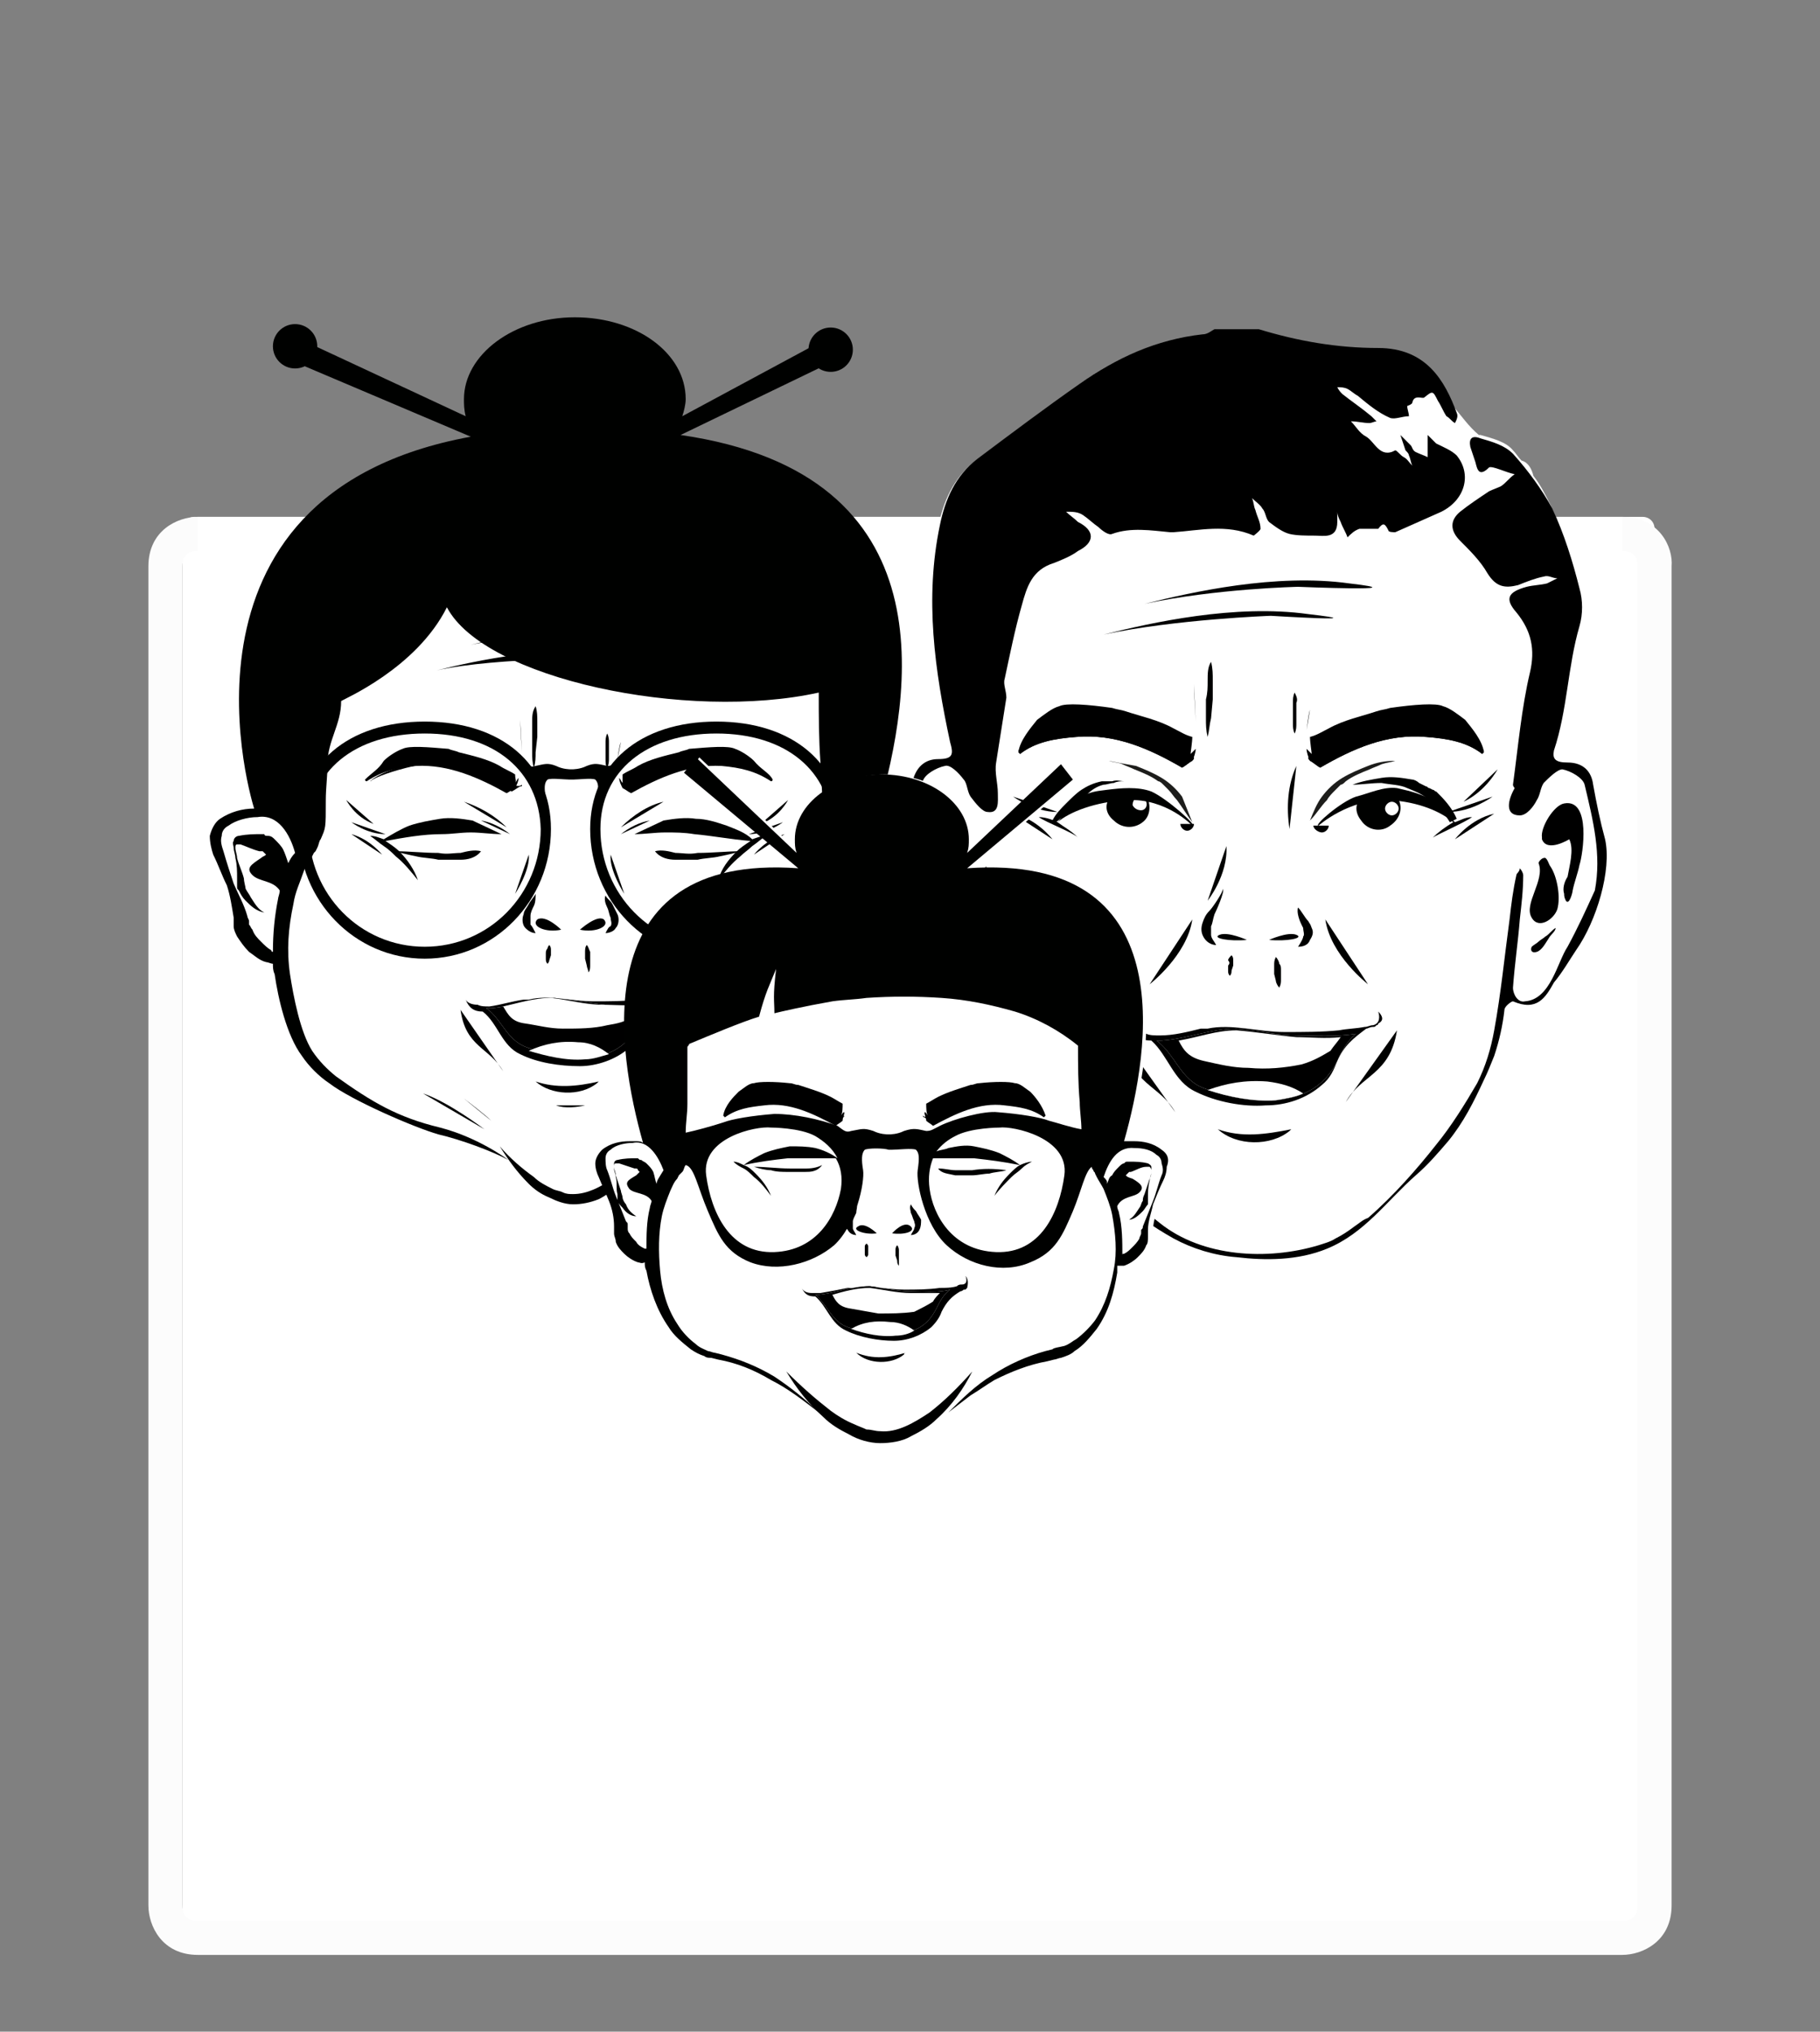 <?xml version="1.0" encoding="utf-8"?>
<!-- Generator: Adobe Illustrator 22.1.0, SVG Export Plug-In . SVG Version: 6.00 Build 0)  -->
<svg version="1.1" id="Laag_1" xmlns="http://www.w3.org/2000/svg" xmlns:xlink="http://www.w3.org/1999/xlink" x="0px" y="0px"
	 viewBox="0 0 106.7 119.1" style="enable-background:new 0 0 106.7 119.1;" xml:space="preserve">
<rect x="0" y="0" width="106.7" height="119.1" fill="#808080" stroke="none"/>
<style type="text/css">
	.st0{fill:#FFFFFF;}
	.st1{fill:#FCFCFC;}
	.st2{fill:#000100;}
	.st3{fill:#1D1D1B;}
</style>
<path class="st0" d="M96.3,112.7H11.4c-0.4,0-0.7-0.3-0.7-0.7V31c0-0.4,0.3-0.7,0.7-0.7h84.9c0.4,0,0.7,0.3,0.7,0.7v81
	C97,112.4,96.7,112.7,96.3,112.7z"/>
<g>
	<path class="st1" d="M95.1,32.3c0.8,0,0.9,0.5,0.9,0.9v78.5c0,0.8-0.5,0.9-0.9,0.9H11.6c-0.8,0-0.9-0.5-0.9-0.9V33.2
		c0-0.8,0.5-0.9,0.9-0.9v-2c-1.2,0-2.9,0.8-2.9,2.9v78.5c0,1.2,0.8,2.9,2.9,2.9h83.5c1.2,0,2.9-0.8,2.9-2.9V33.2
		c0.1-1.1-0.7-2.9-2.9-2.9V32.3z"/>
</g>
<rect x="11.6" y="30.3" class="st0" width="83.5" height="2"/>
<g>
	<path class="st0" d="M94,49c-0.2-1.1-0.4-2.1-0.7-3.2c-0.2-0.8-0.7-1.3-1.5-1.3c-0.7,0-0.9-0.2-0.8-0.7l0,0
		c0.8-2.4,0.8-4.9,1.5-7.3c0.2-0.7,0.1-1.5,0-2.2c-0.4-1.6-0.9-3.2-1.6-4.7c-0.3-0.6-0.6-1.2-1-1.7c-0.1-0.4-0.3-0.8-0.7-0.9
		c-0.2-0.2-0.3-0.4-0.5-0.6c-0.4-0.5-1.2-0.7-1.9-0.9h-0.1c-0.6-0.5-1-1.1-1.6-1.8c-0.7-1.7-1.9-3.2-4.4-3.2c-2.4,0-4.7-0.5-7-1.1
		h-2.6c-0.2,0.1-0.5,0.3-0.7,0.3c-2.7,0.3-5.1,1.3-7.2,2.9c-2,1.5-4,2.9-6,4.4c-1.3,1-1.9,2.4-2.2,3.9c-0.9,4.3-0.3,8.5,0.6,12.7
		c0.1,0.7,0.1,1-0.7,1c-0.9,0-1.4,0.5-1.5,1.3C53.2,47,53,48,52.7,49.1c-0.4,2,0.5,5,1.6,6.8c0.4,0.6,0.8,1.3,1.3,1.9
		c0.5,0.9,1,1.7,2.4,1.1c0.1,0,0.5,0.3,0.5,0.5c0.2,3.1,1.9,5.6,3.8,7.9c1.8,2.1,3.9,4,6.4,5.4c1.1,0.6,2.4,1,3.7,1.1
		c1.8,0.2,3.7,0.2,5.3-0.5c2.2-0.9,3.5-2.8,5.2-4.3c0.7-0.6,1.4-1.3,1.9-2c0.9-1.1,1.5-2.3,2.1-3.6c0.2-0.5,0.4-0.9,0.6-1.4l0,0l0,0
		c0.3-0.8,0.5-1.7,0.6-2.7c0-0.2,0.5-0.5,0.5-0.5c1.3,0.6,1.9-0.3,2.4-1.1c0.5-0.6,1-1.3,1.3-1.9C93.6,54,94.5,51,94,49z"/>
	<path class="st2" d="M73.1,55.1c0,0-1.1-0.5-1.6-0.3S72.1,55.2,73.1,55.1z"/>
	<path class="st2" d="M74.4,55.1c1,0.1,2.1-0.1,1.6-0.3S74.4,55.1,74.4,55.1z"/>
	<path class="st2" d="M76.1,55.5c0.3,0,0.6-0.1,0.7-0.4c0.2-0.3,0.2-0.5,0.1-0.7c-0.1-0.3-0.1-0.2-0.2-0.4c-0.2-0.2-0.4-0.6-0.6-0.8
		c-0.1,0.3,0.1,0.8,0.2,1s0,0,0.1,0.2c0,0.2,0.1,0.4,0,0.5C76.4,55,76.3,55.2,76.1,55.5z"/>
	<path class="st2" d="M70.9,53.4c-0.2,0.2-0.3,0.4-0.4,0.7s-0.1,0.6,0.1,0.9c0.2,0.3,0.5,0.4,0.7,0.4C71.2,55.2,71,55,71,54.8
		s0-0.3,0-0.5c0.1-0.2,0.1-0.4,0.2-0.7c0.1-0.2,0.6-1.3,0.5-1.5C71.7,52.3,71.1,53.2,70.9,53.4z"/>
	<path class="st2" d="M72,56.6v0.3c0,0.1,0,0.2,0.1,0.3c0.1-0.1,0.1-0.2,0.1-0.3l0.1-0.3c0-0.1,0-0.2,0-0.3s0-0.2-0.1-0.3
		c-0.1,0.1-0.2,0.2-0.2,0.3C72.1,56.4,72.1,56.5,72,56.6z"/>
	<path class="st2" d="M74.8,56.1c-0.1,0.2-0.1,0.3-0.1,0.5s0,0.3,0,0.5l0.1,0.4c0,0.1,0.1,0.3,0.2,0.4c0.1-0.2,0.1-0.3,0.1-0.5v-0.5
		c0-0.2,0-0.3-0.1-0.4C75,56.4,74.9,56.2,74.8,56.1z"/>
	<path class="st2" d="M76,44.9c-0.5,1.1-0.6,2.4-0.4,3.7"/>
	<path class="st2" d="M84,49.1c0.3-0.2,1.9-0.9,2.3-1.2c-0.4,0-0.7,0.2-1,0.3c-0.6-0.5-0.8-1.2-1.5-1.4c-0.7-0.3-1-0.4-1.9-0.6
		c-0.8-0.1-1.6,0.3-2.4,0.5c-0.9,0.3-2.5,1.7-2.2,1.7c0,0,1.8-1.6,4.1-1.5c1.8,0.1,3.1,0.7,3.8,1.3C84.7,48.5,84.3,48.8,84,49.1z"/>
	<path class="st2" d="M70.8,39.9c0,0.4,0,0.7-0.1,1.1v1.1c0,0.4,0,0.7,0.1,1.1c0.1-0.4,0.1-0.7,0.2-1.1l0.1-1.1c0-0.4,0-0.7,0-1.1
		c0-0.4,0-0.7-0.1-1.1C70.8,39.1,70.8,39.5,70.8,39.9z"/>
	<path class="st2" d="M75.9,40.6c-0.1,0.2-0.1,0.4-0.1,0.6c0,0.2,0,0.4,0,0.6v0.6c0,0.2,0,0.4,0.1,0.6c0.1-0.2,0.1-0.4,0.1-0.6v-0.6
		c0-0.2,0-0.4,0-0.6C76.1,41,76,40.8,75.9,40.6z"/>
	<path class="st2" d="M85.3,49.2c0,0,0.9-1.2,2.3-1.5"/>
	<path class="st2" d="M77.3,53.3"/>
	<path class="st2" d="M87.5,46.7c0,0-1.2,0.9-2.6,0.9"/>
	<path class="st2" d="M87.8,45.1c0,0-0.7,1.3-2,1.9"/>
	<path class="st2" d="M80.2,57.7c0,0-2.2-1.7-2.5-3.8"/>
	<path class="st2" d="M67.4,57.7c0,0,2.2-1.7,2.5-3.8"/>
	<path class="st2" d="M70.8,52.8c0,0,1.2-1.5,1.1-3.2"/>
	<path class="st2" d="M70,40.1c0,0.5,0.1,2.2,0.1,2.2"/>
	<path class="st2" d="M76.8,41.6c-0.1,0.3-0.2,1.2-0.2,1.2"/>
	<path class="st2" d="M64.7,37.2c2.8-0.7,7.7-1.8,12-1.2c4.3,0.5-2.2,0.1-2.2,0.1S68.9,36.3,64.7,37.2z"/>
	<path class="st2" d="M67.1,35.4c2.8-0.7,7.7-1.8,12-1.2c4.3,0.5-3,0.2-3,0.2S71.3,34.5,67.1,35.4z"/>
	<path class="st2" d="M81.9,46.7L80,46.6c-0.6,0.4-0.6,1-0.2,1.5c0.4,0.6,1.2,0.7,1.7,0.3C82.1,48,82.3,47.3,81.9,46.7z M81.6,47.8
		c-0.2,0-0.4-0.2-0.4-0.4s0.2-0.4,0.4-0.4c0.2,0,0.4,0.2,0.4,0.4S81.8,47.8,81.6,47.8z"/>
	<path class="st2" d="M79.3,46c0.5-0.2,1.1-0.3,1.7-0.4c0.6-0.1,1.2,0,1.8,0.1c0.1,0,0.3,0.1,0.4,0.2l0.2,0.1l0.2,0.1
		c0.1,0,0.1,0.1,0.2,0.1l0.2,0.1c0.1,0,0.1,0.1,0.2,0.1l0.2,0.2c0.4,0.4,0.8,0.9,1,1.4L85,48.2c-0.3-0.5-0.7-0.9-1.1-1.2
		c-0.4-0.4-0.9-0.6-1.4-0.8c-0.4-0.2-1-0.2-1.5-0.3C80.4,45.9,79.8,46,79.3,46z"/>
	<path class="st2" d="M62,48.2c0.7-0.6,2.2-1.2,4.1-1.3c2.3-0.1,3.8,1.5,3.8,1.5c0.3,0-1.5-1.6-2.4-2c-0.8-0.3-1.8-0.2-2.6-0.1
		c-0.8,0.1-0.8,0.1-1.6,0.4C62.6,47,62.5,47.7,62,48.2c-0.4-0.2-0.8-0.3-1.1-0.3c0.4,0.3,2,0.9,2.3,1.2C62.8,48.7,62.4,48.5,62,48.2
		z"/>
	<path class="st2" d="M61.7,49.2c0,0-0.9-1.2-2.3-1.5"/>
	<path class="st2" d="M59.4,46.7c0,0,1.2,0.9,2.6,0.9"/>
	<path class="st2" d="M67,46.4l-1.8,0.2c-0.5,0.5-0.4,1.1,0.1,1.5c0.5,0.5,1.3,0.5,1.8,0C67.5,47.7,67.5,46.9,67,46.4z M66.9,47.5
		c-0.2,0-0.4-0.1-0.5-0.3c0-0.2,0.1-0.4,0.3-0.5c0.2,0,0.4,0.1,0.5,0.3C67.3,47.3,67.1,47.5,66.9,47.5z"/>
	<path class="st2" d="M65.9,45.8c-0.2,0-0.4,0-0.6,0.1c-0.2,0-0.4,0.1-0.6,0.1c-0.4,0.1-0.7,0.3-1,0.6c-0.1,0.1-0.2,0.1-0.2,0.2
		c-0.1,0.1-0.2,0.1-0.2,0.2L63,47.2c-0.1,0.1-0.1,0.1-0.2,0.2c-0.3,0.3-0.6,0.6-0.9,0.8l-0.2-0.1c0.2-0.4,0.5-0.7,0.8-1
		s0.6-0.6,0.9-0.8c0.3-0.2,0.7-0.4,1.2-0.5c0.2,0,0.4,0,0.6,0C65.5,45.7,65.7,45.8,65.9,45.8z"/>
	<g>
		<g>
			<g>
				<g>
					<path d="M85.9,42.2c-0.4-0.3-0.9-0.7-1.3-0.8c-0.4-0.2-1.7-0.1-3.1,0.1c-0.3,0.1-0.5,0.1-0.8,0.2c-0.9,0.3-1.9,0.5-2.8,1
						c-0.4,0.2-0.7,0.4-1.1,0.5c0,0.3,0.1,0.9,0.1,1l0,0c-0.1-0.1-0.2-0.2-0.3-0.3c0,0.2,0.1,0.5,0.2,0.7c0.2,0.1,0.4,0.3,0.6,0.4
						c1.9-1.1,3.9-2,6.2-1.8c1.3,0.1,2.4,0.3,3.3,1l0.1-0.1C86.9,43.4,86.3,42.7,85.9,42.2z"/>
				</g>
			</g>
			<g>
				<g>
					<path d="M87,44c-1.9-1.5-4.2-2-6.5-1.3c-1.1,0.4-2.1,1-3.2,1.6c-0.2,0.1-0.4,0.1-0.6,0.1c0,0.1,0,0.1,0.1,0.2
						c0.2,0.1,0.4,0.3,0.6,0.4c1.9-1.1,3.9-2,6.2-1.8c1.3,0.1,2.4,0.3,3.3,1C86.9,44.1,86.9,44.1,87,44L87,44z"/>
				</g>
			</g>
		</g>
		<g>
			<g>
				<g>
					<path d="M60.8,42.2c0.4-0.3,0.9-0.7,1.3-0.8c0.4-0.2,1.7-0.1,3.1,0.1c0.3,0.1,0.5,0.1,0.8,0.2c0.9,0.3,1.9,0.5,2.8,1
						c0.4,0.2,0.7,0.4,1.1,0.5c0,0.3-0.1,0.9-0.1,1l0,0c0.1-0.1,0.2-0.2,0.3-0.3c0,0.2-0.1,0.5-0.2,0.7c-0.2,0.1-0.4,0.3-0.6,0.4
						c-1.9-1.1-3.9-2-6.2-1.8c-1.3,0.1-2.4,0.3-3.3,1l-0.1-0.1C59.8,43.4,60.4,42.7,60.8,42.2z"/>
				</g>
			</g>
			<g>
				<g>
					<path d="M59.7,44c1.9-1.5,4.2-2,6.5-1.3c1.1,0.4,2.1,1,3.2,1.6c0.2,0.1,0.4,0.1,0.6,0.1c0,0.1,0,0.1-0.1,0.2
						c-0.2,0.1-0.4,0.3-0.6,0.4c-1.9-1.1-3.9-2-6.2-1.8c-1.3,0.1-2.4,0.3-3.3,1C59.8,44.1,59.7,44.1,59.7,44L59.7,44z"/>
				</g>
			</g>
		</g>
	</g>
	<path d="M54.7,49.1c-0.3,0.6,0,1.6,0.1,2.2c0.1,0.3,0.2,0.7,0.2,1c0,0.1,0,0.2,0,0.2l-0.1,0.1l0,0l0,0l0,0c-0.2,0-0.3-0.1-0.3-0.2
		v-0.1l0,0c0-0.2-0.1-0.3-0.1-0.5c-0.2-0.4-0.3-0.9-0.4-1.3c-0.2-0.6-0.7-3.9,0.9-3.6c0.6,0.1,1.4,1.4,1.3,2V49
		C56,49.9,54.7,49.1,54.7,49.1z M56.4,55.2c-0.1-0.1-0.3-0.2-0.4-0.3c-0.1-0.1-0.4-0.4-0.6-0.4l0,0c0,0.2,0.3,0.4,0.4,0.6
		c0.2,0.2,0.4,0.6,0.7,0.8c0.2,0.1,0.4-0.2,0.3-0.3C56.7,55.4,56.6,55.3,56.4,55.2z M56.5,50.5c0-0.1-0.2-0.3-0.3-0.3
		c-0.2,0-0.3,0.4-0.4,0.5c-0.4,0.7-0.6,1.8-0.4,2.5c0.2,0.5,1.1,1.2,1.5,0.5S56,51.6,56.5,50.5z M91.7,52.4c0,0.1,0,0.2,0.1,0.4
		c0.2,0.3,0.4-0.5,0.4-0.6c0.1-0.5,0.3-1,0.4-1.5c0.2-0.6,0.7-3.9-0.9-3.6c-0.6,0.1-1.4,1.4-1.3,2v0.1c0.3,0.8,1.6,0,1.6,0
		c0.3,0.6,0,1.6-0.1,2.2C91.7,51.7,91.6,52.1,91.7,52.4z M89.8,53.8c0.4,0.7,1.3,0.1,1.5-0.5c0.2-0.7,0-1.9-0.4-2.5
		c-0.1-0.1-0.2-0.6-0.4-0.5c-0.1,0-0.3,0.2-0.3,0.3C90.6,51.6,89.3,53,89.8,53.8z M90.6,54.9c-0.1,0.1-0.3,0.2-0.4,0.3
		s-0.3,0.2-0.4,0.3c-0.1,0.2,0,0.4,0.3,0.3c0.3-0.1,0.5-0.5,0.7-0.8c0.1-0.2,0.4-0.4,0.4-0.6l0,0C91,54.5,90.8,54.8,90.6,54.9z
		 M92.4,55.7c-0.4,0.6-0.8,1.3-1.3,1.9c-0.5,0.9-1,1.7-2.4,1.1c-0.1,0-0.5,0.3-0.5,0.5c-0.1,0.9-0.3,1.8-0.6,2.7l0,0l0,0
		c-0.2,0.5-0.4,1-0.6,1.4c-0.6,1.3-1.2,2.5-2.1,3.6c-0.6,0.7-1.2,1.4-1.9,2c-1.7,1.5-3,3.4-5.2,4.3c-1.7,0.7-3.6,0.7-5.3,0.5
		c-1.3-0.1-2.6-0.5-3.7-1.1c-2.5-1.4-4.6-3.3-6.4-5.4c-2-2.3-3.6-4.8-3.8-7.9c0-0.2-0.5-0.5-0.5-0.5c-1.3,0.6-1.9-0.3-2.4-1.1
		c-0.5-0.6-1-1.3-1.3-1.9c-1.1-1.8-2-4.7-1.6-6.8c0.2-1.1,0.4-2.1,0.7-3.2c0.2-0.8,0.7-1.3,1.5-1.3c0.9,0,0.9-0.3,0.7-1
		c-0.9-4.2-1.5-8.4-0.6-12.7c0.3-1.5,0.9-2.9,2.2-3.9c2-1.5,4-3,6-4.4c2.1-1.5,4.5-2.6,7.2-2.9c0.3,0,0.5-0.2,0.7-0.3h2.6
		c2.3,0.7,4.6,1.1,7,1.1c2.8,0,3.9,1.9,4.6,3.8c0.1,0.2,0,0.4-0.1,0.6c-0.2-0.1-0.3-0.3-0.5-0.4c-0.2-0.3-0.3-0.6-0.5-0.9
		c-0.3-0.6-0.3-0.6-0.8-0.2c-0.1,0.1-0.6-0.2-0.7,0.3c0,0.1-0.3,0.2-0.3,0.2c0,0.2,0.1,0.4,0.1,0.6c-0.4,0-0.8,0.2-1.1,0.1
		c-0.7-0.3-1.3-0.8-1.9-1.3c-0.2-0.1-0.4-0.3-0.6-0.4s-0.4-0.1-0.6-0.1c0.1,0.2,0.2,0.3,0.3,0.4c0.5,0.4,1.1,0.8,1.7,1.3
		c0.1,0.1,0.2,0.2,0.3,0.3c-0.1,0-0.3,0.1-0.4,0.1c-0.4,0-0.7-0.1-1.1-0.1c0.3,0.3,0.5,0.7,0.9,0.9c0.5,0.3,0.8,1.3,1.7,0.8
		c0.1,0,0.3,0.3,0.5,0.4s0.3,0.3,0.5,0.5c-0.1-0.2-0.1-0.4-0.2-0.6c0-0.1-0.1-0.2-0.2-0.3c-0.1-0.3-0.2-0.6-0.3-0.9
		c0.2,0.2,0.4,0.4,0.6,0.6c0.1,0.1,0.1,0.3,0.3,0.4c0.2,0.1,0.5,0.2,0.7,0.3c0-0.2,0-0.4,0-0.7c0-0.2,0-0.4,0-0.6
		c0.2,0.2,0.3,0.3,0.5,0.5c0.4,0.2,0.9,0.4,1.2,0.7c0.9,1.1,0.5,2.6-0.9,3.3c-0.9,0.4-1.8,0.8-2.7,1.2c-0.1,0-0.4,0-0.4-0.1
		c-0.2-0.4-0.3-0.5-0.6-0.1c0,0-0.5,0-0.7,0c-0.1,0-0.3,0-0.4,0c-0.3,0.1-0.5,0.3-0.7,0.5c-0.1-0.3-0.3-0.6-0.4-0.9
		c-0.1-0.2-0.2-0.4-0.2-0.6c0,0.2,0,0.4,0,0.6c0,1-0.8,0.8-1.3,0.8s-1.1,0-1.5-0.1s-0.8-0.4-1.2-0.7c-0.2-0.2-0.2-0.6-0.4-0.8
		c-0.1-0.2-0.4-0.4-0.6-0.6c0.1,0.2,0.1,0.5,0.2,0.7c0.1,0.4,0.3,0.7,0.3,1.1c0,0.1-0.4,0.4-0.4,0.4c-1.6-0.7-3.2-0.3-4.7-0.2
		c-0.1,0-0.2,0-0.2,0c-1.1-0.1-2.3-0.3-3.4,0.1c-0.2,0.1-0.6-0.2-0.8-0.4c-0.3-0.2-0.6-0.5-0.9-0.7c-0.3-0.2-0.6-0.2-1-0.2
		c0.2,0.2,0.5,0.4,0.7,0.6c1,0.5,1,1.2,0,1.7c-0.4,0.3-0.9,0.5-1.4,0.7c-1.3,0.4-1.6,1.4-1.9,2.5c-0.4,1.4-0.7,2.9-1,4.3
		c-0.1,0.3,0.1,0.7,0.1,1.1c-0.2,1.3-0.4,2.5-0.6,3.8c-0.1,0.6,0.1,1.2,0.1,1.8c0,0.5,0.1,1.2-0.6,1.1c-0.3,0-0.7-0.5-1-0.9
		c-0.2-0.3-0.2-0.8-0.4-1c-0.3-0.4-0.8-0.9-1.1-0.8c-0.5,0.1-1.2,0.5-1.3,0.9c-0.1,0.5-0.3,1-0.4,1.6c-0.4,1.7-0.7,3.7,0.1,5.3
		c0.1,0.3,0.3,0.6,0.4,0.9c0.3,0.6,0.6,1.1,0.9,1.7c0.3,0.6,0.5,1.2,0.7,1.7c0.3,0.5,0.6,0.9,1,1.2c0.2,0.1,0.3,0.4,0.5,0.4
		s0.4,0,0.5,0c0.3-0.1,0.5-0.5,0.4-0.8c-0.1-1.3-0.2-2.6-0.4-4c-0.1-0.9-0.1-1.7-0.2-2.6c0-0.1,0.1-0.3,0.2-0.4
		c0.1,0.1,0.2,0.2,0.2,0.4c0.1,0.9,0.3,1.7,0.4,2.6c0.3,2.2,0.5,4.4,0.8,6.5c0.6,3.9,3.1,6.7,6.1,9.2c0.9,0.7,1.8,1.5,2.7,2.2
		c2.5,2,6.3,2.2,9.3,1.3c0.3-0.1,0.7-0.2,1-0.4c0.4-0.2,0.7-0.4,1.1-0.7c0.3-0.2,0.5-0.4,0.8-0.5c1.5-1.3,2.9-2.9,4-4.3
		c0.9-1.1,1.7-2.4,2.4-3.6c0.5-1,0.8-2,1-3.1c0.4-2.2,0.6-4.3,0.9-6.5c0.1-0.9,0.2-1.7,0.4-2.6c0-0.1,0.2-0.2,0.2-0.4
		c0.1,0.1,0.2,0.3,0.2,0.4c0,0.9-0.1,1.7-0.2,2.6c-0.1,1.3-0.3,2.6-0.4,4c0,0.4,0.3,0.9,0.7,0.8c1.5-0.1,1.9-2.3,2.5-3.2
		c0.6-1.1,1.1-2.2,1.6-3.3c0.4-2.1-0.1-4.1-0.6-6.2c-0.1-0.4-0.8-0.8-1.3-0.9c-0.3,0-0.8,0.5-1.1,0.8c-0.2,0.3-0.2,0.7-0.4,1
		c-0.2,0.4-0.6,0.9-1,0.9c-0.9,0-0.7-0.9-0.3-1.6c0,0-0.1-0.1-0.1-0.2c0.3-2.2,0.5-4.5,1-6.6c0.3-1.3,0.1-2.4-0.8-3.5
		c-0.7-0.8-0.5-1.2,0.6-1.5c0.4-0.1,0.8-0.1,1.2-0.2c0.2-0.1,0.4-0.2,0.6-0.3c-0.3,0-0.5-0.2-0.8-0.1c-0.5,0.1-1,0.3-1.5,0.5
		c-0.8,0.2-1.3,0.1-1.8-0.7c-0.4-0.7-1-1.3-1.6-1.9s-0.6-1.2,0-1.7c0.5-0.4,1.1-0.8,1.7-1.2c0.2-0.1,0.5-0.2,0.7-0.3
		c0.3-0.2,0.5-0.5,0.8-0.7c-0.5-0.1-1.3-0.5-1.5-0.4c-0.6,0.6-0.7,0.1-0.8-0.3c-0.1-0.3-0.2-0.6-0.3-0.9c-0.1-0.5,0.1-0.7,0.6-0.5
		c0.7,0.2,1.4,0.4,1.9,0.9c0.9,1,1.7,2.1,2.3,3.2c0.7,1.5,1.2,3.1,1.6,4.7c0.2,0.7,0.2,1.5,0,2.2c-0.7,2.4-0.7,4.9-1.5,7.3l0,0
		c-0.1,0.5,0.1,0.7,0.8,0.7c0.9,0,1.4,0.5,1.5,1.3c0.2,1.1,0.4,2.1,0.7,3.2C94.5,51,93.6,54,92.4,55.7z"/>
	<g>
		<path d="M80.8,59.3c0.1,0.3,0.1,0.7-0.3,0.8c-0.2,0-0.3,0.1-0.5,0.1c-0.5,0.1-1,0.1-1.5,0.2c-1,0.1-2.1,0.1-3.2,0.1
			c-1.5,0-3.1-0.5-4.5-0.2c-0.1,0-0.3,0-0.4,0c-0.8,0.2-1.6,0.4-2.4,0.4c-0.3,0-0.6,0-0.8-0.1c-0.4,0-0.7-0.2-0.9-0.4
			c0.2,0.6,0.6,0.8,1.2,0.8c1,0.9,1.3,2.4,2.6,3c1.2,0.6,2.8,0.9,4.1,0.8c1.2,0,2.4-0.4,3.3-1.2c0.5-0.4,0.7-0.9,0.9-1.4
			c0.4-0.9,0.9-1.3,1.7-1.9l0,0c0.1,0,0.2-0.1,0.4-0.1c0.1,0,0.1,0,0.2-0.1l0,0l0,0c0.1,0,0.1-0.1,0.1-0.1
			C81.2,59.8,81,59.5,80.8,59.3z M78.4,62.2c-0.7,1.4-1.8,2.1-3.6,2.3c-1.4,0.1-2.9-0.2-4.2-0.7c-1.4-0.5-1.7-2-2.8-2.8
			c0.1,0,0.2,0,0.3,0c1.5-0.1,2.9-0.7,4.4-0.7l0,0c1.2,0.1,2.4,0.4,3.5,0.4c1,0,2.3,0.1,3.5-0.1C79,61,78.6,61.7,78.4,62.2z"/>
		<path d="M78.4,62.2c-0.7,1.4-1.8,2.1-3.6,2.3c-1.4,0.1-2.9-0.2-4.2-0.7c-1.4-0.5-1.7-2-2.8-2.8c0.1,0,0.2,0,0.3,0
			c1.5-0.1,2.9-0.7,4.4-0.7l0,0c1.2,0.1,2.4,0.4,3.5,0.4c1,0,2.3,0.1,3.5-0.1C79,61,78.6,61.7,78.4,62.2z"/>
		<path class="st0" d="M78,61.6c0.2-0.3,0.4-0.5,0.6-0.8c-0.9,0.1-1.8,0-2.6,0c-1.1-0.1-2.3-0.3-3.5-0.4l0,0c-1.2,0-2.2,0.4-3.4,0.6
			c0.3,0.6,0.6,1,1.5,1.2s1.7,0.4,2.6,0.4c1.1,0.1,2.1,0,3.1-0.2C77,62.2,77.5,61.9,78,61.6z"/>
		<path class="st0" d="M74.3,63.4c-1.3-0.1-2.4,0.1-3.5,0.5c1.2,0.4,2.7,0.7,4,0.6c0.6-0.1,1.2-0.2,1.6-0.4
			C75.8,63.7,75.1,63.5,74.3,63.4z"/>
		<path d="M71.4,66.2c1.1,1,3.1,1,4.2,0.1l0.1-0.1C74.2,66.5,72.8,66.7,71.4,66.2z"/>
	</g>
	<path class="st2" d="M78.9,64.6c0.9-1.6,2.6-1.6,3-4.2"/>
	<path class="st2" d="M68.9,65.2c-0.9-1.6-2.6-1.6-3-4.2"/>
	<path class="st3" d="M76.8,48.1c0.2-0.5,0.4-1,0.7-1.4c0.3-0.4,0.7-0.8,1.2-1.1s1-0.5,1.5-0.7s1-0.3,1.6-0.3
		c-0.3,0.1-0.5,0.1-0.8,0.2c-0.2,0.1-0.5,0.2-0.7,0.3c-0.5,0.2-1,0.4-1.4,0.7c-0.1,0.1-0.2,0.2-0.3,0.2c-0.1,0.1-0.2,0.2-0.3,0.3
		c-0.2,0.2-0.4,0.4-0.5,0.6C77.4,47.3,77.2,47.7,76.8,48.1L76.8,48.1z"/>
	<path class="st3" d="M69.9,48.2c-0.3-0.4-0.6-0.9-0.9-1.3c-0.2-0.2-0.3-0.4-0.5-0.6c-0.1-0.1-0.2-0.2-0.3-0.3
		c-0.1-0.1-0.2-0.2-0.3-0.2c-0.4-0.3-0.9-0.5-1.4-0.7c-0.2-0.1-0.5-0.2-0.7-0.3s-0.5-0.1-0.8-0.2c0.5,0.1,1,0.2,1.6,0.3
		c0.5,0.2,1,0.4,1.5,0.7s0.9,0.7,1.2,1.1C69.5,47.2,69.7,47.7,69.9,48.2L69.9,48.2z"/>
	<path d="M77.9,48.4c0,0.2-0.2,0.4-0.4,0.4S77,48.6,77,48.4"/>
	<path d="M70,48.3c0,0.2-0.2,0.4-0.4,0.4s-0.4-0.2-0.4-0.4"/>
</g>
<g>
	<path class="st0" d="M54.7,49.2c0-0.4-0.3-0.8-0.6-1c-0.6-0.5-1.3-0.6-2-0.6c-0.2,0-0.3,0-0.5,0c-0.1,0-0.2,0-0.3,0.1
		c1.9-6.7,4.3-19.6-11.5-21.9H27.5C9.1,29.1,14.9,47.5,14.9,47.5c-0.7,0-1.4,0.2-2,0.6c-0.3,0.2-0.5,0.6-0.6,1
		c0,0.4,0.1,0.8,0.2,1.1c0.3,0.6,0.5,1.2,0.8,1.8c0.2,0.6,0.3,1.3,0.4,1.9c0,0.1,0,0.2,0,0.2v0.1c0,0,0,0.1,0,0.2
		c0,0.2,0.1,0.4,0.2,0.6c0.2,0.3,0.4,0.6,0.7,0.9c0.3,0.2,0.6,0.5,1,0.6c0.1,0,0.3,0.1,0.4,0.1c0,0.2,0,0.4,0.1,0.6
		c0.2,1.4,0.7,3.5,1.6,4.8c0.4,0.6,0.9,1.2,1.6,1.6c1.3,1,4.9,2.6,6.3,3c1.3,0.3,3,0.9,4,1.4c0.4,0.6,0.8,1.1,1.4,1.6
		c0.3,0.3,0.7,0.6,1.2,0.8c0.4,0.2,0.9,0.4,1.4,0.4s1-0.1,1.5-0.3c0.4-0.2,0.8-0.5,1.2-0.8c0.4-0.4,0.8-0.9,1.2-1.4
		c1.6-0.8,6.8-3.1,9.2-4c0.4-0.1,1-0.5,1.3-0.7c0.6-0.4,1.1-1,1.6-1.6c0.8-1.2,1.3-3.3,1.5-4.8c0-0.2,0-0.4,0.1-0.5
		c0.2,0,0.4,0,0.5-0.1c0.4-0.1,0.7-0.3,1-0.6s0.5-0.5,0.7-0.9c0.1-0.2,0.2-0.4,0.2-0.6c0,0,0-0.1,0-0.2v-0.1c0-0.1,0-0.1,0-0.2
		c0.1-0.6,0.2-1.3,0.4-1.9c0.2-0.6,0.5-1.2,0.8-1.8C54.6,49.9,54.7,49.6,54.7,49.2z"/>
	<g>
		<path class="st2" d="M16.9,50.6L16.9,50.6c-0.1-0.3-0.2-0.6-0.3-0.8c-0.1-0.2-0.3-0.4-0.5-0.6C16,49.1,15.9,49,15.7,49
			c-0.1,0-0.2,0-0.2-0.1c-0.1,0-0.1,0-0.2,0c-0.4,0-0.8,0-1.3,0.1c-0.1,0-0.3,0.1-0.3,0.3c-0.1,0.1,0,0.3,0,0.4
			c0,0.2,0.1,0.4,0.1,0.6c0.1,0.4,0.1,0.8,0.1,1.2c0,0.1,0,0.2,0,0.3V52c0,0.1,0,0.1,0.1,0.2c0.1,0.2,0.2,0.4,0.4,0.6
			c0.3,0.3,0.6,0.6,1.1,0.7c-0.4-0.2-0.6-0.6-0.8-0.9c-0.1-0.2-0.2-0.3-0.3-0.5c0-0.1-0.1-0.4-0.1-0.6c-0.1-0.4-0.3-0.8-0.4-1.2
			c0-0.2-0.1-0.4-0.1-0.6c0-0.1,0-0.2,0.1-0.2s0.1,0,0.2,0c0.3,0.1,0.7,0.3,1.1,0.4h0.1c0,0,0,0,0.1,0l0.1,0.1l0.1,0.1
			c-0.1,0.1-0.2,0.1-0.3,0.2c-0.6,0.4-0.9,0.6-0.5,1s1.2,0.3,1.6,0.9c0,0.2-0.1,0.4-0.1,0.5c-0.2,1-0.3,2-0.3,3.1c0,0-0.1,0-0.1-0.1
			c-0.2-0.1-0.4-0.3-0.6-0.5c-0.2-0.2-0.4-0.4-0.5-0.7c-0.1-0.1-0.1-0.2-0.2-0.3c0,0,0,0,0-0.1V54c0-0.1-0.1-0.2-0.1-0.3
			c-0.2-0.7-0.5-1.2-0.8-1.9c-0.2-0.6-0.4-1.2-0.6-1.9C13,49.6,12.9,49.3,13,49c0-0.3,0.2-0.5,0.4-0.6c0.4-0.3,1.1-0.5,1.7-0.5
			c1.2-0.2,1.9,1,2.2,2.1C17.1,50.2,17,50.4,16.9,50.6z M46.3,63.5c-1.5,0.5-8,3.8-9.4,4.9c0,0,6.9-3.2,9.7-4.3
			c0.4-0.1,1-0.5,1.3-0.7c0.6-0.4,1.2-1,1.6-1.6c0.8-1.2,1.3-3.4,1.5-4.8c0-0.2,0-0.4,0.1-0.5c0.2,0,0.4,0,0.5-0.1
			c0.4-0.1,0.7-0.3,1-0.6s0.5-0.5,0.7-0.9c0.1-0.2,0.2-0.4,0.2-0.6c0,0,0-0.1,0-0.2V54c0-0.1,0-0.1,0-0.2c0.1-0.6,0.2-1.3,0.4-1.9
			c0.2-0.6,0.5-1.2,0.8-1.8c0.1-0.3,0.3-0.7,0.2-1.1c0-0.4-0.3-0.8-0.6-1c-0.6-0.5-1.3-0.6-2-0.6c-0.2,0-0.3,0-0.5,0
			c-0.1,0-0.2,0-0.3,0.1c1.9-6.7,4.3-19.7-11.6-22l8.7-4.2l-0.8-1.1L40,24.4c0.1-0.3,0.2-0.7,0.2-1c0-2.7-2.9-4.8-6.5-4.8
			s-6.5,2.2-6.5,4.8c0,0.3,0,0.6,0.1,1l-8.8-4.1l-0.8,1.1l9.9,4.2C9,29,14.9,47.4,14.9,47.4c-0.7,0-1.4,0.2-2,0.6
			c-0.3,0.2-0.5,0.6-0.6,1c0,0.4,0.1,0.8,0.2,1.1c0.3,0.6,0.5,1.2,0.8,1.8c0.2,0.6,0.3,1.3,0.4,1.9c0,0.1,0,0.2,0,0.2v0.1
			c0,0,0,0.1,0,0.2c0,0.2,0.1,0.4,0.2,0.6c0.2,0.3,0.4,0.6,0.7,0.9c0.3,0.2,0.6,0.5,1,0.6c0.1,0,0.3,0.1,0.4,0.1
			c0,0.2,0,0.4,0.1,0.6c0.2,1.4,0.7,3.6,1.6,4.8c0.4,0.6,1,1.2,1.6,1.6c1.3,1,5,2.6,6.4,3c1.3,0.3,3.2,1,4.1,1.5c0,0-1.7-1.3-4-1.9
			c-2.5-0.6-4-1.5-6.1-3c-0.5-0.4-1-0.9-1.4-1.5c-0.7-1.1-1.1-3.2-1.3-4.5c-0.2-1.4-0.1-2.7,0.2-4.1c0.1-0.7,0.4-1.3,0.6-1.9
			c0.1-0.3,0.3-0.6,0.5-0.9l0.1-0.2l0.1-0.1l0.1-0.2c0.1-0.2,0.1-0.4,0.2-0.5l0,0c0.3-0.7,0.3-0.6,0.3-2.3c0-0.7,0.1-1.4,0.1-2.1
			c0-1.4,0.8-2.3,0.8-3.7c0.1-0.1,4.4-1.9,6.2-5.5c2.2,4.2,14.1,6.7,21.8,5c0,1.4,0,2.7,0.1,4.1c0,0.7,0.1,1.4,0.1,2
			c0,0.8,0.2,2,0.4,2.6c0,0.1,0.1,0.2,0.1,0.3c0.1,0.1,0.1,0.2,0.1,0.2l0.1,0.2c0.2,0.3,0.3,0.6,0.5,0.9c0.3,0.6,0.5,1.3,0.6,1.9
			c0.3,1.3,0.3,2.7,0.1,4.1c-0.2,1.4-0.6,3.4-1.4,4.5c-0.4,0.6-0.8,1.1-1.4,1.4C47.2,63,46.6,63.4,46.3,63.5z M54.2,50
			c-0.2,0.6-0.4,1.3-0.6,1.9c-0.2,0.6-0.5,1.2-0.8,1.9c0,0.1-0.1,0.2-0.1,0.3v0.1c0,0,0,0,0,0.1s-0.1,0.2-0.2,0.3
			c-0.1,0.2-0.3,0.5-0.5,0.7s-0.4,0.4-0.6,0.5c-0.1,0-0.1,0.1-0.2,0.1c0-1.1,0-2.1-0.3-3.1c0-0.2-0.1-0.3-0.1-0.4
			c0.4-0.7,1.2-0.6,1.6-1c0.4-0.4,0.1-0.6-0.5-1c-0.1-0.1-0.2-0.1-0.3-0.2l0.1-0.1l0.1-0.1c0,0,0,0,0.1,0H52
			c0.4-0.1,0.8-0.4,1.1-0.4c0.1,0,0.1,0,0.2,0c0.1,0,0.1,0.1,0.1,0.2c0,0.2,0,0.4-0.1,0.6c-0.1,0.4-0.3,0.8-0.4,1.2
			c-0.1,0.2-0.1,0.4-0.1,0.6c-0.1,0.2-0.2,0.3-0.3,0.5c-0.2,0.3-0.4,0.7-0.8,0.9c0.4,0,0.8-0.4,1.1-0.7c0.1-0.2,0.3-0.3,0.4-0.6
			c0-0.1,0-0.1,0.1-0.2v-0.2c0-0.1,0-0.2,0-0.3c0-0.4,0-0.8,0.1-1.2c0-0.2,0.1-0.4,0.1-0.6c0-0.1,0-0.2,0-0.4
			c-0.1-0.1-0.2-0.2-0.3-0.3c-0.5-0.2-0.9-0.2-1.3-0.1c-0.1,0-0.1,0-0.2,0c-0.1,0-0.2,0-0.2,0.1c-0.2,0.1-0.3,0.1-0.4,0.2
			c-0.2,0.2-0.4,0.4-0.5,0.6c-0.2,0.3-0.3,0.6-0.3,0.9v-0.1c-0.1-0.1-0.1-0.3-0.2-0.4c0.3-1.1,1.1-2.3,2.3-2.1
			c0.6,0,1.2,0.1,1.7,0.5c0.2,0.2,0.3,0.4,0.4,0.6C54.4,49.4,54.3,49.7,54.2,50z"/>
		<g>
			<g>
				<g>
					<g>
						<path d="M44.2,44.6c-0.3-0.3-0.8-0.6-1.1-0.7c-0.4-0.2-1.5-0.1-2.7,0C40.2,44,40,44,39.8,44.1c-0.8,0.2-1.7,0.4-2.4,0.8
							c-0.3,0.2-0.6,0.3-0.9,0.5c0,0.3,0,0.3,0,0.5l0,0c-0.1-0.1-0.1-0.2-0.2-0.3c0,0.2,0.1,0.4,0.2,0.6c0.2,0.1,0.3,0.2,0.5,0.3
							c1.6-0.9,3.4-1.7,5.3-1.6c1.1,0.1,2,0.3,2.9,0.9c0,0,0.1,0,0.1-0.1C45.1,45.3,44.6,45.1,44.2,44.6z"/>
					</g>
				</g>
			</g>
			<g>
				<g>
					<g>
						<path d="M22.5,44.6c0.3-0.3,0.8-0.6,1.1-0.7c0.4-0.2,1.5-0.1,2.7,0c0.2,0.1,0.4,0.1,0.6,0.2c0.8,0.2,1.7,0.4,2.4,0.8
							c0.3,0.2,0.6,0.3,0.9,0.5c0,0.3,0.1,0.4,0,0.5l0,0c0.1-0.1,0.1-0.2,0.2-0.3c0,0.2-0.1,0.4-0.2,0.6c-0.2,0.1-0.3,0.2-0.5,0.3
							c-1.6-0.9-3.4-1.7-5.3-1.6c-1.1,0.1-2,0.3-2.9,0.9c0,0-0.1,0-0.1-0.1C21.8,45.3,22.2,45.1,22.5,44.6z"/>
					</g>
				</g>
				<g>
					<g>
						<path d="M21.7,45.8c0.6-0.5,4.3-1.5,5.6-1.1c1,0.3,1.8,0.9,2.8,1.3c0.2,0.1,0.4,0.1,0.5,0c0,0.1,0,0.1-0.1,0.1
							c-0.2,0.1-0.3,0.2-0.5,0.3c-1.6-0.9-3.4-1.7-5.3-1.6c-1.1,0.1-2,0.3-2.9,0.9C21.8,45.8,21.7,45.8,21.7,45.8L21.7,45.8z"/>
					</g>
				</g>
			</g>
		</g>
		<g>
			<path d="M39.4,57.6c0.1,0.3,0.1,0.6-0.2,0.7c-0.1,0-0.3,0.1-0.4,0.1c-0.4,0.1-0.8,0.1-1.3,0.2c-0.9,0.1-1.8,0.1-2.7,0.1
				c-1.3,0-2.6-0.4-3.8-0.1c-0.1,0-0.2,0-0.3,0c-0.7,0.1-1.3,0.3-2,0.4c-0.3,0-0.5,0-0.7-0.1c-0.3,0-0.6-0.1-0.7-0.3
				c0.2,0.5,0.5,0.7,1,0.7c0.9,0.7,1.1,2,2.2,2.5c1,0.5,2.3,0.7,3.5,0.7c1,0,2.1-0.4,2.8-1c0.4-0.3,0.6-0.7,0.8-1.2
				c0.3-0.7,0.8-1.1,1.4-1.6l0,0c0.1,0,0.2-0.1,0.3-0.1c0,0,0.1,0,0.1-0.1l0,0l0,0l0.1-0.1C39.7,58.1,39.6,57.8,39.4,57.6z
				 M37.4,60.1c-0.6,1.2-1.6,1.8-3,1.9c-1.2,0.1-2.5-0.2-3.5-0.6c-1.2-0.4-1.5-1.7-2.4-2.3c0.1,0,0.2,0,0.3,0
				c1.3-0.1,2.4-0.6,3.7-0.6l0,0c1,0.1,2,0.3,3,0.4c0.8,0,2,0.1,2.9-0.1C37.9,59.1,37.6,59.6,37.4,60.1z"/>
			<path d="M37.4,60.1c-0.6,1.2-1.6,1.8-3,1.9c-1.2,0.1-2.5-0.2-3.5-0.6c-1.2-0.4-1.5-1.7-2.4-2.3c0.1,0,0.2,0,0.3,0
				c1.3-0.1,2.4-0.6,3.7-0.6l0,0c1,0.1,2,0.3,3,0.4c0.8,0,2,0.1,2.9-0.1C37.9,59.1,37.6,59.6,37.4,60.1z"/>
			<path class="st0" d="M37,59.6c0.2-0.2,0.4-0.4,0.5-0.7c-0.7,0.1-1.5,0-2.2,0c-1,0-2-0.3-3-0.4l0,0c-1,0-1.9,0.3-2.8,0.5
				c0.3,0.5,0.5,0.9,1.3,1c0.7,0.1,1.4,0.3,2.2,0.3c0.9,0,1.8,0,2.6-0.2C36.2,60,36.7,59.9,37,59.6z"/>
			<path class="st0" d="M33.9,61.1c-1.1-0.1-2,0.1-2.9,0.5c1,0.3,2.2,0.6,3.3,0.5c0.5,0,1-0.2,1.4-0.3
				C35.2,61.4,34.6,61.1,33.9,61.1z"/>
			<path d="M31.4,63.4c0.9,0.8,2.6,0.9,3.6,0.1l0.1-0.1C33.8,63.7,32.6,63.8,31.4,63.4z"/>
		</g>
		<path class="st2" d="M35.9,69.1c-0.7,0.5-1.5,0.9-2.3,0.9c-0.2,0-0.4,0-0.6-0.1c-0.2-0.1-0.4-0.1-0.6-0.2
			c-0.4-0.2-0.8-0.4-1.1-0.7c-0.7-0.5-1.4-1.1-2-1.8c0.5,0.8,1,1.5,1.7,2.2c0.3,0.3,0.7,0.6,1.2,0.8c0.4,0.2,0.9,0.4,1.4,0.4
			s1-0.1,1.5-0.3c0.4-0.2,0.8-0.5,1.2-0.8c0.7-0.6,1.3-1.4,1.7-2.3C37.3,67.9,36.6,68.5,35.9,69.1z"/>
		<path class="st2" d="M32.9,54.5c0,0-0.9-0.9-1.4-0.6C31.1,54.3,32,54.7,32.9,54.5z"/>
		<path class="st2" d="M34,54.5c0.9,0.2,1.8-0.2,1.4-0.6C35,53.6,34,54.5,34,54.5z"/>
		<path class="st2" d="M35.5,54.7c0.2,0,0.5-0.1,0.6-0.3c0.2-0.2,0.2-0.6,0.1-0.8c-0.1-0.2-0.2-0.4-0.3-0.6
			c-0.1-0.2-0.3-0.3-0.4-0.5c-0.1,0.2,0,0.5,0.1,0.7s0.1,0.4,0.2,0.6c0,0.2,0.1,0.3,0,0.5C35.7,54.3,35.6,54.5,35.5,54.7z"/>
		<path class="st2" d="M31,53c-0.1,0.2-0.3,0.4-0.3,0.6c-0.1,0.2-0.1,0.6,0.1,0.8s0.4,0.3,0.6,0.3c-0.1-0.2-0.2-0.4-0.3-0.5
			c0-0.1,0-0.3,0-0.5s0.1-0.4,0.2-0.6c0.1-0.2,0.1-0.5,0.1-0.7C31.3,52.6,31.1,52.8,31,53z"/>
		<path class="st2" d="M32,55.9v0.3c0,0.1,0,0.2,0.1,0.3c0.1-0.1,0.1-0.2,0.1-0.2l0.1-0.3c0-0.1,0-0.2,0-0.3s0-0.2-0.1-0.3
			c-0.1,0.1-0.1,0.2-0.1,0.2C32,55.7,32,55.8,32,55.9z"/>
		<path class="st2" d="M34.4,55.4c-0.1,0.1-0.1,0.3-0.1,0.4c0,0.1,0,0.3,0,0.4l0.1,0.4c0,0.1,0.1,0.3,0.1,0.4
			c0.1-0.1,0.1-0.3,0.1-0.4v-0.4c0-0.1,0-0.3,0-0.4C34.5,55.6,34.5,55.5,34.4,55.4z"/>
	</g>
	<circle class="st2" cx="48.7" cy="20.5" r="1.3"/>
	<circle class="st2" cx="17.3" cy="20.3" r="1.3"/>
	<path class="st2" d="M27.7,48.1c-0.6-0.1-1.3-0.2-1.9-0.1c-0.6,0.1-1.2,0.2-1.8,0.4c-0.5,0.2-1,0.5-1.5,0.8
		C22.2,49.1,22,49,21.7,49c0.3,0.2,0.5,0.4,0.8,0.6c0.3,0.2,0.5,0.4,0.7,0.6c0.5,0.4,0.9,0.9,1.3,1.4c-0.2-0.6-0.6-1.2-1.1-1.7
		c-0.2-0.2-0.5-0.4-0.8-0.6c1.1-0.2,2.2-0.4,3.3-0.4c0.6,0,1.1-0.1,1.7-0.1s1.2,0.1,1.8,0.1"/>
	<path class="st2" d="M29.9,48.9c-0.5-0.4-1.1-0.7-1.7-0.8"/>
	<path class="st2" d="M29.7,48.5c-0.7-0.7-1.6-1.2-2.5-1.5"/>
	<path class="st2" d="M38.9,47c-0.9,0.2-1.8,0.8-2.5,1.5"/>
	<path class="st2" d="M27,50c-0.4,0-0.8,0.1-1.3,0c-0.9,0-1.7-0.1-2.6-0.1c0.4,0.1,0.8,0.2,1.3,0.3c0.4,0.1,0.9,0.1,1.3,0.2
		c0.4,0,0.9,0,1.3,0s0.9-0.1,1.2-0.5C27.8,49.8,27.4,49.9,27,50z"/>
	<path class="st2" d="M37.2,48.9c0.6,0,1.2-0.1,1.8-0.1s1.1,0,1.7,0.1c1.1,0.1,2.1,0.3,3.3,0.4c-0.3,0.2-0.6,0.4-0.8,0.6
		c-0.5,0.5-0.9,1-1.1,1.7c0.4-0.5,0.8-1,1.3-1.4c0.2-0.2,0.5-0.4,0.7-0.6c0.3-0.2,0.5-0.4,0.8-0.6c-0.3,0-0.5,0.1-0.8,0.2
		c-0.4-0.4-1-0.6-1.5-0.8C42,48.2,41.4,48,40.8,48c-0.6-0.1-1.3,0-1.9,0.1"/>
	<path class="st2" d="M38.1,48.1c-0.6,0.1-1.2,0.4-1.7,0.8"/>
	<path class="st2" d="M39.6,50c0.4,0,0.8,0.1,1.3,0c0.9,0,1.7-0.1,2.6-0.1c-0.4,0.1-0.8,0.2-1.3,0.3c-0.4,0.1-0.9,0.1-1.3,0.2
		c-0.4,0-0.9,0-1.3,0c-0.4,0-0.9-0.1-1.2-0.5C38.8,49.8,39.2,49.9,39.6,50z"/>
	<path class="st2" d="M31.2,42.3c0,0.3,0,0.6,0,0.9v0.9c0,0.3,0,0.6,0.1,0.9c0.1-0.3,0.1-0.6,0.1-0.9l0.1-0.9c0-0.3,0-0.6,0-0.9
		c0-0.3,0-0.6-0.1-0.9C31.2,41.7,31.2,42,31.2,42.3z"/>
	<path class="st2" d="M35.6,43c-0.1,0.2-0.1,0.4-0.1,0.5c0,0.2,0,0.4,0,0.5v0.5c0,0.2,0,0.4,0.1,0.5c0.1-0.2,0.1-0.4,0.1-0.5V44
		c0-0.2,0-0.4,0-0.5C35.7,43.4,35.7,43.2,35.6,43z"/>
	<path class="st2" d="M44.2,50.1c0,0,0.7-0.9,1.8-1.2"/>
	<path class="st2" d="M35.8,50.1c-0.1,0.9,0.8,2.3,0.8,2.3"/>
	<path class="st2" d="M22.4,50.1c0,0-0.7-0.9-1.8-1.2"/>
	<path class="st2" d="M20.6,48.2c0,0,0.9,0.7,2,0.7"/>
	<path class="st2" d="M20.3,46.9c0,0,0.5,1,1.6,1.4"/>
	<path class="st2" d="M45.9,48.2c0,0-0.9,0.7-2,0.7"/>
	<path class="st2" d="M46.2,46.9c0,0-0.5,1-1.6,1.4"/>
	<path class="st2" d="M31,50.1c0.1,0.9-0.8,2.3-0.8,2.3"/>
	<path class="st2" d="M38.1,62.3c0.8-1.4,2.2-1.4,2.5-3.6"/>
	<path class="st2" d="M29.5,62.8c-0.8-1.4-2.2-1.4-2.5-3.6"/>
	<path class="st2" d="M32.6,64.8c0.5,0.2,1.3,0.1,1.7,0"/>
	<path class="st2" d="M24.8,64.1c1.5,0.5,3.6,2.1,3.6,2.1"/>
	<path class="st2" d="M41.9,64.4c-1.5,0.5-3.6,2.1-3.6,2.1"/>
	<path class="st2" d="M30.5,42.2c0,0.5,0.1,1.9,0.1,1.9"/>
	<path class="st2" d="M36.4,43.5c-0.1,0.2-0.2,1-0.2,1"/>
	<path class="st2" d="M38.3,65.7c0.3-0.3,1.2-1,1.6-1.3"/>
	<path class="st2" d="M28.8,65.7c-0.3-0.3-1.2-1-1.6-1.3"/>
	<path class="st2" d="M25.6,39.3c2.4-0.6,6.7-1.5,10.3-1c3.7,0.5,0,0.3,0,0.3S29.2,38.5,25.6,39.3z"/>
	<path class="st2" d="M27.6,37.8c2.4-0.6,6.7-1.5,10.3-1c3.7,0.5,0,0.3,0,0.3S31.3,37,27.6,37.8z"/>
	<path class="st2" d="M32,46.8c-0.1-0.6-0.1-0.9,0.1-1.1c0.2-0.1,1,0,1.3,0l0,0c0,0,0,0,0.1,0h0.1l0,0c0.3,0,1.1-0.1,1.3,0
		c0.2,0.2,0.2,0.5,0.1,1.1c0,0,0.6-1.8,1.4-2.2c-0.4,0.2-0.5,0.3-0.8,0.3c-0.5-0.1-0.7-0.2-1.2,0c-0.4,0.2-0.8,0.2-0.9,0.2
		c-0.1,0-0.5,0-0.9-0.2c-0.5-0.2-0.7-0.1-1.2,0c-0.3,0.1-0.4,0-0.8-0.3C31.2,45.3,32,46.8,32,46.8z"/>
	<path class="st2" d="M42,56.2c-4.1,0-7.4-3.4-7.4-7.6c0-3.8,2.9-6.3,7.4-6.3s7.4,2.5,7.4,6.3C49.4,52.8,46.1,56.2,42,56.2z M42,43
		c-4.1,0-6.8,2.2-6.8,5.6c0,3.8,3,6.9,6.8,6.9s6.8-3.1,6.8-6.9C48.7,45.2,46.1,43,42,43z"/>
	<path class="st2" d="M24.9,56.2c-4.1,0-7.4-3.4-7.4-7.6c0-3.8,2.9-6.3,7.4-6.3s7.4,2.5,7.4,6.3C32.3,52.8,29,56.2,24.9,56.2z
		 M24.9,43c-4.1,0-6.8,2.2-6.8,5.6c0,3.8,3,6.9,6.8,6.9s6.8-3.1,6.8-6.9C31.6,45.2,29,43,24.9,43z"/>
</g>
<g>
	<g>
		<path class="st0" d="M68.7,68.2c0-0.3-0.2-0.6-0.4-0.8c-0.5-0.4-1.1-0.5-1.6-0.5c-0.1,0-0.3,0-0.4,0s-0.2,0-0.2,0
			c1.5-5.3,3.5-16.9-9.2-16l6.2-5.2l-0.7-0.9L56.9,50c0.1-0.3,0.1-0.5,0.1-0.8c0-2.1-2.3-3.8-5.1-3.8s-5.1,1.7-5.1,3.8
			c0,0.3,0,0.5,0.1,0.8L41,44.4l-0.7,0.9l6.7,5.6C34.3,50,36.3,61.7,37.8,67c-0.1-0.1-0.3-0.1-0.4-0.1c-0.1,0-0.3,0-0.4,0
			c-0.5,0-1.1,0.1-1.6,0.5c-0.2,0.2-0.4,0.5-0.4,0.8s0.1,0.6,0.2,0.8c0.2,0.5,0.4,0.9,0.6,1.4c0.2,0.5,0.3,1,0.3,1.5
			c0,0.1,0,0.1,0,0.2v0.1v0.1c0,0.2,0.1,0.3,0.1,0.5c0.1,0.3,0.3,0.5,0.5,0.7s0.5,0.4,0.8,0.5c0.1,0,0.2,0.1,0.4,0
			c0,0.2,0,0.3,0.1,0.5c0.2,1.1,0.6,2.3,1.3,3.3c0.3,0.5,0.8,0.9,1.3,1.3c0.3,0.2,0.5,0.3,0.8,0.4c0.1,0.1,0.3,0.1,0.4,0.1l0.4,0.1
			c1.1,0.2,2.1,0.6,3.1,1.2c0.6,0.3,1.5,0.9,2.2,1.4c0.3,0.3,0.6,0.7,1,1c0.4,0.4,0.9,0.7,1.5,1c0.5,0.3,1.2,0.5,1.8,0.5
			s1.3-0.1,1.8-0.4c0.6-0.3,1.1-0.6,1.5-1c0.2-0.2,0.5-0.4,0.7-0.7c0.5-0.3,1-0.7,1.4-0.9c0.5-0.3,0.9-0.6,1.4-0.9
			c1-0.5,2-0.9,3.1-1.1l0.4-0.1c0.1,0,0.3-0.1,0.4-0.1c0.3-0.1,0.6-0.2,0.8-0.4c0.5-0.3,0.9-0.8,1.3-1.3c0.7-1,1-2.1,1.2-3.3
			c0-0.1,0-0.3,0-0.4c0.1,0,0.3,0,0.4,0c0.3-0.1,0.6-0.3,0.8-0.5c0.2-0.2,0.4-0.4,0.5-0.7c0.1-0.1,0.1-0.3,0.1-0.5v-0.1v-0.1
			c0-0.1,0-0.1,0-0.2c0-0.5,0.2-1,0.3-1.5c0.2-0.5,0.4-1,0.6-1.4C68.6,68.8,68.7,68.5,68.7,68.2z"/>
	</g>
	<path class="st2" d="M68.1,67.4c-0.5-0.4-1.1-0.5-1.6-0.5c-0.1,0-0.3,0-0.4,0s-0.2,0-0.2,0c1.5-5.3,3.5-16.9-9.2-16l6.2-5.2
		l-0.7-0.9L56.7,50c0.1-0.3,0.1-0.5,0.1-0.8c0-2.1-2.3-3.8-5.1-3.8s-5.1,1.7-5.1,3.8c0,0.3,0,0.5,0.1,0.8l-5.9-5.6l-0.7,0.9l6.7,5.6
		C34.2,50,36.2,61.7,37.7,67c-0.1-0.1-0.3-0.1-0.4-0.1c-0.1,0-0.3,0-0.4,0c-0.5,0-1.1,0.1-1.6,0.5c-0.2,0.2-0.4,0.5-0.4,0.8
		s0.1,0.6,0.2,0.8c0.2,0.5,0.4,0.9,0.6,1.4c0.2,0.5,0.3,1,0.3,1.5c0,0.1,0,0.1,0,0.2v0.1v0.1c0,0.2,0.1,0.3,0.1,0.5
		c0.1,0.3,0.3,0.5,0.5,0.7s0.5,0.4,0.8,0.5c0.1,0,0.2,0.1,0.4,0c0,0.2,0,0.3,0.1,0.5c0.2,1.1,0.6,2.3,1.3,3.3
		c0.3,0.5,0.8,0.9,1.3,1.3c0.3,0.2,0.5,0.3,0.8,0.4c0.1,0.1,0.3,0.1,0.4,0.1l0.4,0.1c1.1,0.2,2.1,0.6,3.1,1.2c1,0.5,1.9,1.2,2.8,1.9
		c-0.8-0.8-1.7-1.5-2.6-2.1c-1-0.6-2-1-3.1-1.3l-0.4-0.1c-0.1,0-0.3-0.1-0.4-0.1c-0.2-0.1-0.5-0.2-0.7-0.4c-0.4-0.3-0.8-0.7-1.1-1.2
		c-0.6-0.9-0.9-2-1-3.1s-0.1-2.2,0.1-3.2c0.1-0.5,0.3-1,0.5-1.5c0.1-0.2,0.2-0.5,0.4-0.7l0.1-0.2l0.1-0.1l0.1-0.1
		c0.1-0.1,0.1-0.3,0.2-0.4l0,0c0.5,0.1,0.7,1.3,1.3,2.7s1,2.4,2.5,3c1.6,0.6,3.6,0.1,4.9-1c1.3-1.2,1.8-3.7,1.7-4.4
		c-0.1-0.6-0.1-1,0.1-1.2c0.2-0.1,1.1-0.1,1.4,0l0,0c0,0,0,0,0.1,0h0.1l0,0c0.3,0,1.2-0.1,1.4,0c0.2,0.2,0.2,0.5,0.1,1.2
		s0.4,3.2,1.7,4.4c1.3,1.2,3.3,1.7,4.9,1c1.5-0.6,1.9-1.6,2.5-3c0.5-1.2,0.7-2.3,1.1-2.6c0,0.1,0.1,0.2,0.1,0.2
		c0,0.1,0.1,0.1,0.1,0.2l0.1,0.2c0.1,0.2,0.3,0.5,0.4,0.7c0.2,0.5,0.4,1,0.5,1.5c0.2,1.1,0.3,2.2,0.1,3.2c-0.2,1.1-0.5,2.1-1.1,3
		c-0.3,0.4-0.7,0.8-1.1,1.1c-0.2,0.1-0.4,0.3-0.7,0.4C62,79,61.8,79,61.7,79.1l-0.4,0.1c-1.1,0.3-2.2,0.8-3.1,1.4
		c-1,0.6-1.8,1.4-2.6,2.2c0.4-0.3,0.9-0.7,1.3-1c0.5-0.3,0.9-0.6,1.4-0.9c1-0.5,2-0.9,3.1-1.1l0.4-0.1c0.1,0,0.3-0.1,0.4-0.1
		c0.3-0.1,0.6-0.2,0.8-0.4c0.5-0.3,0.9-0.8,1.3-1.3c0.7-1,1-2.1,1.2-3.3c0-0.1,0-0.3,0-0.4c0.1,0,0.3,0,0.4,0
		c0.3-0.1,0.6-0.3,0.8-0.5c0.2-0.2,0.4-0.4,0.5-0.7c0.1-0.1,0.1-0.3,0.1-0.5v-0.1v-0.1c0-0.1,0-0.1,0-0.2c0-0.5,0.2-1,0.3-1.5
		c0.2-0.5,0.4-1,0.6-1.4c0.1-0.2,0.2-0.5,0.2-0.8C68.6,67.9,68.4,67.6,68.1,67.4z M38.5,69.4L38.5,69.4c-0.1-0.2-0.1-0.4-0.2-0.7
		c-0.1-0.2-0.2-0.3-0.4-0.5c-0.1-0.1-0.2-0.1-0.3-0.2c-0.1,0-0.1,0-0.2-0.1c-0.1,0-0.1,0-0.1,0c-0.3,0-0.7,0-1.1,0.1
		c-0.1,0-0.2,0.1-0.2,0.2s0,0.2,0,0.3c0,0.2,0.1,0.3,0.1,0.5c0.1,0.3,0,0.7,0.1,1c0,0.1,0,0.2,0,0.2v0.1c0,0.1,0,0.1,0,0.1
		c0.1,0.2,0.2,0.3,0.3,0.4c0.2,0.3,0.5,0.5,0.8,0.5c-0.3-0.2-0.5-0.4-0.6-0.7c-0.1-0.1-0.2-0.3-0.2-0.4s-0.1-0.3-0.1-0.4
		c-0.1-0.3-0.2-0.6-0.3-0.9c0-0.2-0.1-0.3-0.1-0.5c0-0.1,0-0.2,0.1-0.2c0,0,0.1,0,0.2,0c0.3,0.1,0.6,0.2,0.9,0.3h0.1l0,0
		c0,0,0.1,0,0.1,0.1l0.1,0.1c-0.1,0.1-0.1,0.1-0.2,0.2c-0.5,0.3-0.7,0.4-0.4,0.8c0.3,0.3,1,0.2,1.3,0.7c0,0.1-0.1,0.3-0.1,0.4
		c-0.2,0.8-0.2,1.6-0.2,2.4h-0.1c-0.2-0.1-0.4-0.2-0.5-0.4c-0.2-0.2-0.3-0.3-0.4-0.5c-0.1-0.1-0.1-0.2-0.1-0.3c0,0,0,0,0-0.1v-0.1
		c0-0.1,0-0.1-0.1-0.2c-0.2-0.5-0.4-1-0.6-1.5c-0.2-0.5-0.3-1-0.5-1.5c-0.1-0.2-0.1-0.5-0.1-0.7s0.1-0.4,0.3-0.5
		c0.3-0.3,0.9-0.4,1.3-0.4c0.9-0.2,1.5,0.8,1.8,1.6C38.6,69.1,38.5,69.2,38.5,69.4z M49.3,69.7c-0.3,1.6-1.4,3.6-3.9,3.7
		c-2.6,0.1-3.7-2.3-4-4.5s2.9-2.9,3.8-2.8c0,0,1.7,0,2.6,0.5c0.5,0.3,1,0.7,1.3,1.3c-0.4-0.3-0.9-0.5-1.3-0.6
		c-0.5-0.1-1-0.1-1.5-0.1c-0.5,0.1-1,0.2-1.5,0.4c-0.4,0.2-0.8,0.4-1.2,0.7c-0.2-0.1-0.4-0.2-0.6-0.2c0.2,0.2,0.4,0.3,0.6,0.4
		c0.2,0.1,0.4,0.3,0.6,0.5c0.4,0.3,0.7,0.7,1,1.1c-0.2-0.5-0.5-0.9-0.9-1.3c-0.2-0.2-0.4-0.4-0.7-0.5c0.9-0.2,1.7-0.3,2.6-0.4
		c0.5,0,0.9,0,1.4,0s0.9,0,1.4,0C49.3,68.4,49.4,69,49.3,69.7z M62.4,68.9c-0.3,2.2-1.4,4.6-4,4.5s-3.7-2.2-3.9-3.7
		c-0.1-0.7,0-1.3,0.2-1.8c0.3,0,0.7,0,1,0c0.5,0,0.9,0,1.4,0c0.9,0.1,1.7,0.2,2.7,0.4c-0.2,0.1-0.4,0.3-0.6,0.5
		c-0.4,0.4-0.7,0.8-0.9,1.3c0.3-0.4,0.7-0.8,1-1.1c0.2-0.2,0.4-0.3,0.6-0.5c0.2-0.2,0.4-0.3,0.6-0.4c-0.2,0-0.5,0.1-0.7,0.2
		c-0.4-0.3-0.8-0.5-1.2-0.7c-0.5-0.2-1-0.3-1.5-0.4s-1,0-1.5,0.1c-0.2,0.1-0.5,0.1-0.7,0.2c0.3-0.4,0.7-0.7,1.1-0.9
		c0.9-0.5,2.6-0.5,2.6-0.5C59.4,66,62.7,66.7,62.4,68.9z M45.4,65.3c-1.3,0.1-2.5,0.3-3,0.5c-0.6,0.2-1.7,0.5-2.2,0.6
		c0-0.6,0.1-1.1,0.1-1.7c0-1.1,0-2.2,0-3.3c0-0.1,0.1-0.1,0.1-0.2c1.2-0.5,3.1-1.3,4.1-1.6c0.4-1.5,0.6-1.8,1-2.8
		c-0.2,1.7-0.1,1.8-0.1,2.6c0.4-0.1,1.7-0.4,3.4-0.7c0.7-0.1,1.3-0.1,2-0.2c1.5-0.1,2.9-0.1,4.4,0s2.9,0.4,4.3,0.8
		c1.3,0.4,2.6,1.1,3.7,2c0,1.1,0,2.2,0.1,3.3c0,0.5,0.1,1.1,0.1,1.6c-0.6-0.1-1.5-0.4-1.9-0.5c-0.5-0.2-1.7-0.4-3-0.5
		c-0.8-0.1-2.6,0.4-3.4,0.8c-0.4,0.2-0.5,0.3-0.8,0.3c-0.5-0.1-0.7-0.2-1.3,0c-0.4,0.2-0.8,0.2-0.9,0.2c-0.1,0-0.5,0-0.9-0.2
		c-0.6-0.2-0.7-0.1-1.3,0c-0.3,0.1-0.4,0-0.8-0.3C48,65.6,46.6,65.3,45.4,65.3z M68.1,68.9c-0.2,0.5-0.3,1-0.5,1.5s-0.4,1-0.6,1.5
		c0,0.1,0,0.1-0.1,0.2v0.1c0,0,0,0,0,0.1s-0.1,0.2-0.1,0.3c-0.1,0.2-0.3,0.4-0.4,0.5c-0.2,0.2-0.3,0.3-0.5,0.4c-0.1,0-0.1,0-0.1,0.1
		c0-0.8,0-1.7-0.2-2.5c0-0.1-0.1-0.2-0.1-0.4c0.3-0.6,1-0.5,1.3-0.8s0.1-0.5-0.4-0.8C66.1,69,66.1,69,66,68.9l0.1-0.1l0.1-0.1l0,0
		h0.1c0.3-0.1,0.6-0.3,0.9-0.3c0.1,0,0.1,0,0.2,0c0,0,0.1,0.1,0.1,0.2c0,0.2,0,0.3-0.1,0.5c-0.1,0.3-0.2,0.6-0.3,0.9
		C67,70.2,67,70.3,67,70.4c-0.1,0.1-0.1,0.3-0.2,0.4c-0.2,0.3-0.3,0.5-0.6,0.7c0.3,0,0.6-0.3,0.8-0.5c0.1-0.1,0.2-0.3,0.3-0.4v-0.1
		v-0.1c0-0.1,0-0.2,0-0.2c0-0.3,0-0.6,0.1-1c0-0.2,0.1-0.3,0.1-0.5c0-0.1,0-0.2,0-0.3c0-0.1-0.2-0.2-0.2-0.2
		c-0.4-0.1-0.7-0.1-1.1-0.1h-0.1c-0.1,0-0.1,0-0.2,0.1c-0.1,0-0.2,0.1-0.3,0.2c-0.2,0.2-0.3,0.3-0.4,0.5C65,69,65,69.2,64.9,69.4
		v-0.1c0-0.1-0.1-0.2-0.2-0.3c0.3-0.9,0.8-1.8,1.8-1.7c0.5,0,1,0.1,1.3,0.4c0.2,0.1,0.3,0.3,0.3,0.5C68.2,68.5,68.2,68.7,68.1,68.9z
		"/>
	<g>
		<g>
			<g>
				<g>
					<path d="M60.4,64c-0.3-0.2-0.6-0.5-0.9-0.5c-0.3-0.1-1.2-0.1-2.1,0c-0.2,0-0.3,0.1-0.5,0.1c-0.6,0.2-1.3,0.4-1.9,0.7
						c-0.2,0.1-0.5,0.3-0.7,0.4c0,0.2,0,0.6,0.1,0.7l0,0c-0.1-0.1-0.1-0.2-0.2-0.2c0,0.2,0.1,0.3,0.1,0.5c0.1,0.1,0.3,0.2,0.4,0.3
						c1.3-0.7,2.7-1.4,4.2-1.2c0.9,0.1,1.6,0.2,2.3,0.7c0,0,0,0,0.1-0.1C61.1,64.8,60.7,64.3,60.4,64z"/>
				</g>
			</g>
			<g>
				<g>
					<path d="M61.1,65.2c-1.3-1-2.9-1.4-4.4-0.9c-0.8,0.3-1.5,0.7-2.2,1.1c-0.1,0.1-0.3,0.1-0.4,0c0,0,0,0.1,0.1,0.1
						c0.1,0.1,0.3,0.2,0.4,0.3c1.3-0.7,2.7-1.4,4.2-1.2C59.7,64.6,60.4,64.8,61.1,65.2L61.1,65.2L61.1,65.2z"/>
				</g>
			</g>
		</g>
		<g>
			<g>
				<g>
					<path d="M43.3,64c0.3-0.2,0.6-0.5,0.9-0.5c0.3-0.1,1.2-0.1,2.1,0c0.2,0,0.3,0.1,0.5,0.1c0.6,0.2,1.3,0.4,1.9,0.7
						c0.2,0.1,0.5,0.3,0.7,0.4c0,0.2,0,0.6-0.1,0.7l0,0c0.1-0.1,0.1-0.2,0.2-0.2c0,0.2-0.1,0.3-0.1,0.5c-0.1,0.1-0.3,0.2-0.4,0.3
						c-1.3-0.7-2.7-1.4-4.2-1.2c-0.9,0.1-1.6,0.2-2.3,0.7c0,0,0,0-0.1-0.1C42.5,64.8,43,64.3,43.3,64z"/>
				</g>
			</g>
			<g>
				<g>
					<path d="M42.5,65.2c1.3-1,2.9-1.4,4.4-0.9c0.8,0.3,1.5,0.7,2.2,1.1c0.1,0.1,0.3,0.1,0.4,0c0,0,0,0.1-0.1,0.1
						c-0.1,0.1-0.3,0.2-0.4,0.3c-1.3-0.7-2.7-1.4-4.2-1.2C43.9,64.6,43.2,64.8,42.5,65.2L42.5,65.2L42.5,65.2z"/>
				</g>
			</g>
		</g>
	</g>
	<g>
		<path d="M56.6,74.8c0.1,0.2,0.1,0.5-0.2,0.5c-0.1,0-0.2,0-0.3,0.1c-0.3,0.1-0.7,0.1-1,0.1c-0.7,0.1-1.4,0.1-2.1,0.1
			c-1,0-2.1-0.3-3-0.1c-0.1,0-0.2,0-0.3,0c-0.5,0.1-1,0.2-1.6,0.3c-0.2,0-0.4,0-0.5,0c-0.3,0-0.5-0.1-0.6-0.3
			c0.2,0.4,0.4,0.5,0.8,0.5c0.7,0.6,0.9,1.6,1.8,2c0.8,0.4,1.9,0.6,2.8,0.6c0.8,0,1.6-0.3,2.2-0.8c0.3-0.3,0.5-0.6,0.6-0.9
			c0.3-0.6,0.6-0.9,1.1-1.2l0,0c0.1,0,0.2-0.1,0.2-0.1h0.1l0,0l0,0l0.1-0.1C56.8,75.1,56.7,74.9,56.6,74.8z M54.9,76.7
			c-0.5,1-1.2,1.4-2.4,1.5c-0.9,0.1-2-0.1-2.8-0.4c-0.9-0.3-1.2-1.3-1.9-1.9c0.1,0,0.1,0,0.2,0c1-0.1,1.9-0.5,3-0.5l0,0
			c0.8,0.1,1.6,0.3,2.4,0.3c0.7,0,1.6,0.1,2.3-0.1C55.3,75.9,55.1,76.3,54.9,76.7z"/>
		<path d="M54.9,76.7c-0.5,1-1.2,1.4-2.4,1.5c-0.9,0.1-2-0.1-2.8-0.4c-0.9-0.3-1.2-1.3-1.9-1.9c0.1,0,0.1,0,0.2,0
			c1-0.1,1.9-0.5,3-0.5l0,0c0.8,0.1,1.6,0.3,2.4,0.3c0.7,0,1.6,0.1,2.3-0.1C55.3,75.9,55.1,76.3,54.9,76.7z"/>
		<path class="st0" d="M54.7,76.3c0.1-0.2,0.3-0.4,0.4-0.5c-0.6,0-1.2,0-1.7,0c-0.8,0-1.6-0.2-2.4-0.3l0,0c-0.8,0-1.5,0.2-2.2,0.4
			c0.2,0.4,0.4,0.7,1,0.8c0.6,0.1,1.1,0.2,1.7,0.3c0.7,0,1.4,0,2.1-0.1C54,76.7,54.4,76.5,54.7,76.3z"/>
		<path class="st0" d="M52.2,77.5c-0.9-0.1-1.6,0-2.3,0.4c0.8,0.3,1.8,0.5,2.6,0.4c0.4,0,0.8-0.1,1.1-0.3
			C53.2,77.7,52.7,77.5,52.2,77.5z"/>
		<path d="M50.2,79.3c0.7,0.7,2.1,0.7,2.8,0.1c0,0,0-0.1,0.1-0.1C52.1,79.6,51.2,79.7,50.2,79.3z"/>
	</g>
	<path class="st2" d="M54.5,82.8c-0.9,0.6-1.9,1.2-2.9,1.1c-0.3,0-0.5-0.1-0.8-0.1c-0.2-0.1-0.5-0.2-0.7-0.3c-0.5-0.2-1-0.5-1.4-0.8
		c-0.9-0.7-1.7-1.4-2.6-2.3c0.6,1,1.3,1.9,2.2,2.7c0.4,0.4,0.9,0.7,1.5,1c0.5,0.3,1.2,0.5,1.8,0.5s1.3-0.1,1.8-0.4
		c0.6-0.3,1.1-0.6,1.5-1c0.9-0.8,1.6-1.8,2.1-2.8C56.2,81.3,55.4,82.1,54.5,82.8z"/>
	<path class="st2" d="M47.3,68.5c-0.3,0-0.7,0-1,0c-0.7,0-1.4-0.1-2.1-0.1c0.3,0.1,0.7,0.2,1,0.2c0.3,0.1,0.7,0.1,1,0.1s0.7,0,1,0
		s0.7,0,1-0.4C48,68.4,47.7,68.5,47.3,68.5z"/>
	<path class="st2" d="M57,68.6c-0.3,0-0.7,0-1,0s-0.6-0.1-1-0.1c0.2,0.3,0.6,0.3,1,0.4c0.4,0,0.7,0,1,0s0.7-0.1,1-0.1
		c0.3-0.1,0.7-0.1,1-0.2C58.3,68.5,57.6,68.5,57,68.6z"/>
	<path class="st2" d="M51.4,72.3c0,0-0.7-0.7-1.1-0.4C49.9,72.1,50.7,72.4,51.4,72.3z"/>
	<path class="st2" d="M52.3,72.3c0.7,0.1,1.4-0.1,1.1-0.4C53,71.5,52.3,72.3,52.3,72.3z"/>
	<path class="st2" d="M53.4,72.4c0.2,0,0.4-0.1,0.5-0.3c0.1-0.2,0.1-0.4,0.1-0.6c-0.1-0.2-0.2-0.3-0.3-0.5c-0.1-0.1-0.2-0.2-0.3-0.4
		c-0.1,0.2,0,0.4,0,0.5c0.1,0.2,0.1,0.3,0.2,0.5c0,0.1,0.1,0.2,0,0.4C53.6,72.1,53.5,72.2,53.4,72.4z"/>
	<path class="st2" d="M49.9,71c-0.1,0.1-0.2,0.3-0.3,0.5s-0.1,0.4,0.1,0.6c0.1,0.2,0.3,0.3,0.5,0.3C50.1,72.2,50,72.1,50,72
		s0-0.2,0-0.4c0-0.1,0.1-0.3,0.2-0.5c0-0.2,0.1-0.4,0-0.5C50.1,70.8,50,70.9,49.9,71z"/>
	<path class="st2" d="M50.7,73.3v0.2c0,0.1,0,0.1,0.1,0.2c0.1-0.1,0.1-0.1,0.1-0.2v-0.2c0-0.1,0-0.1,0-0.2s0-0.1-0.1-0.2
		c-0.1,0.1-0.1,0.1-0.1,0.2C50.7,73.2,50.7,73.3,50.7,73.3z"/>
	<path class="st2" d="M52.6,73c-0.1,0.1-0.1,0.2-0.1,0.3c0,0.1,0,0.2,0,0.3l0.1,0.3c0,0.1,0,0.2,0.1,0.3c0-0.1,0-0.2,0-0.3v-0.3
		c0-0.1,0-0.2,0-0.3C52.7,73.1,52.6,73,52.6,73z"/>
</g>
</svg>
